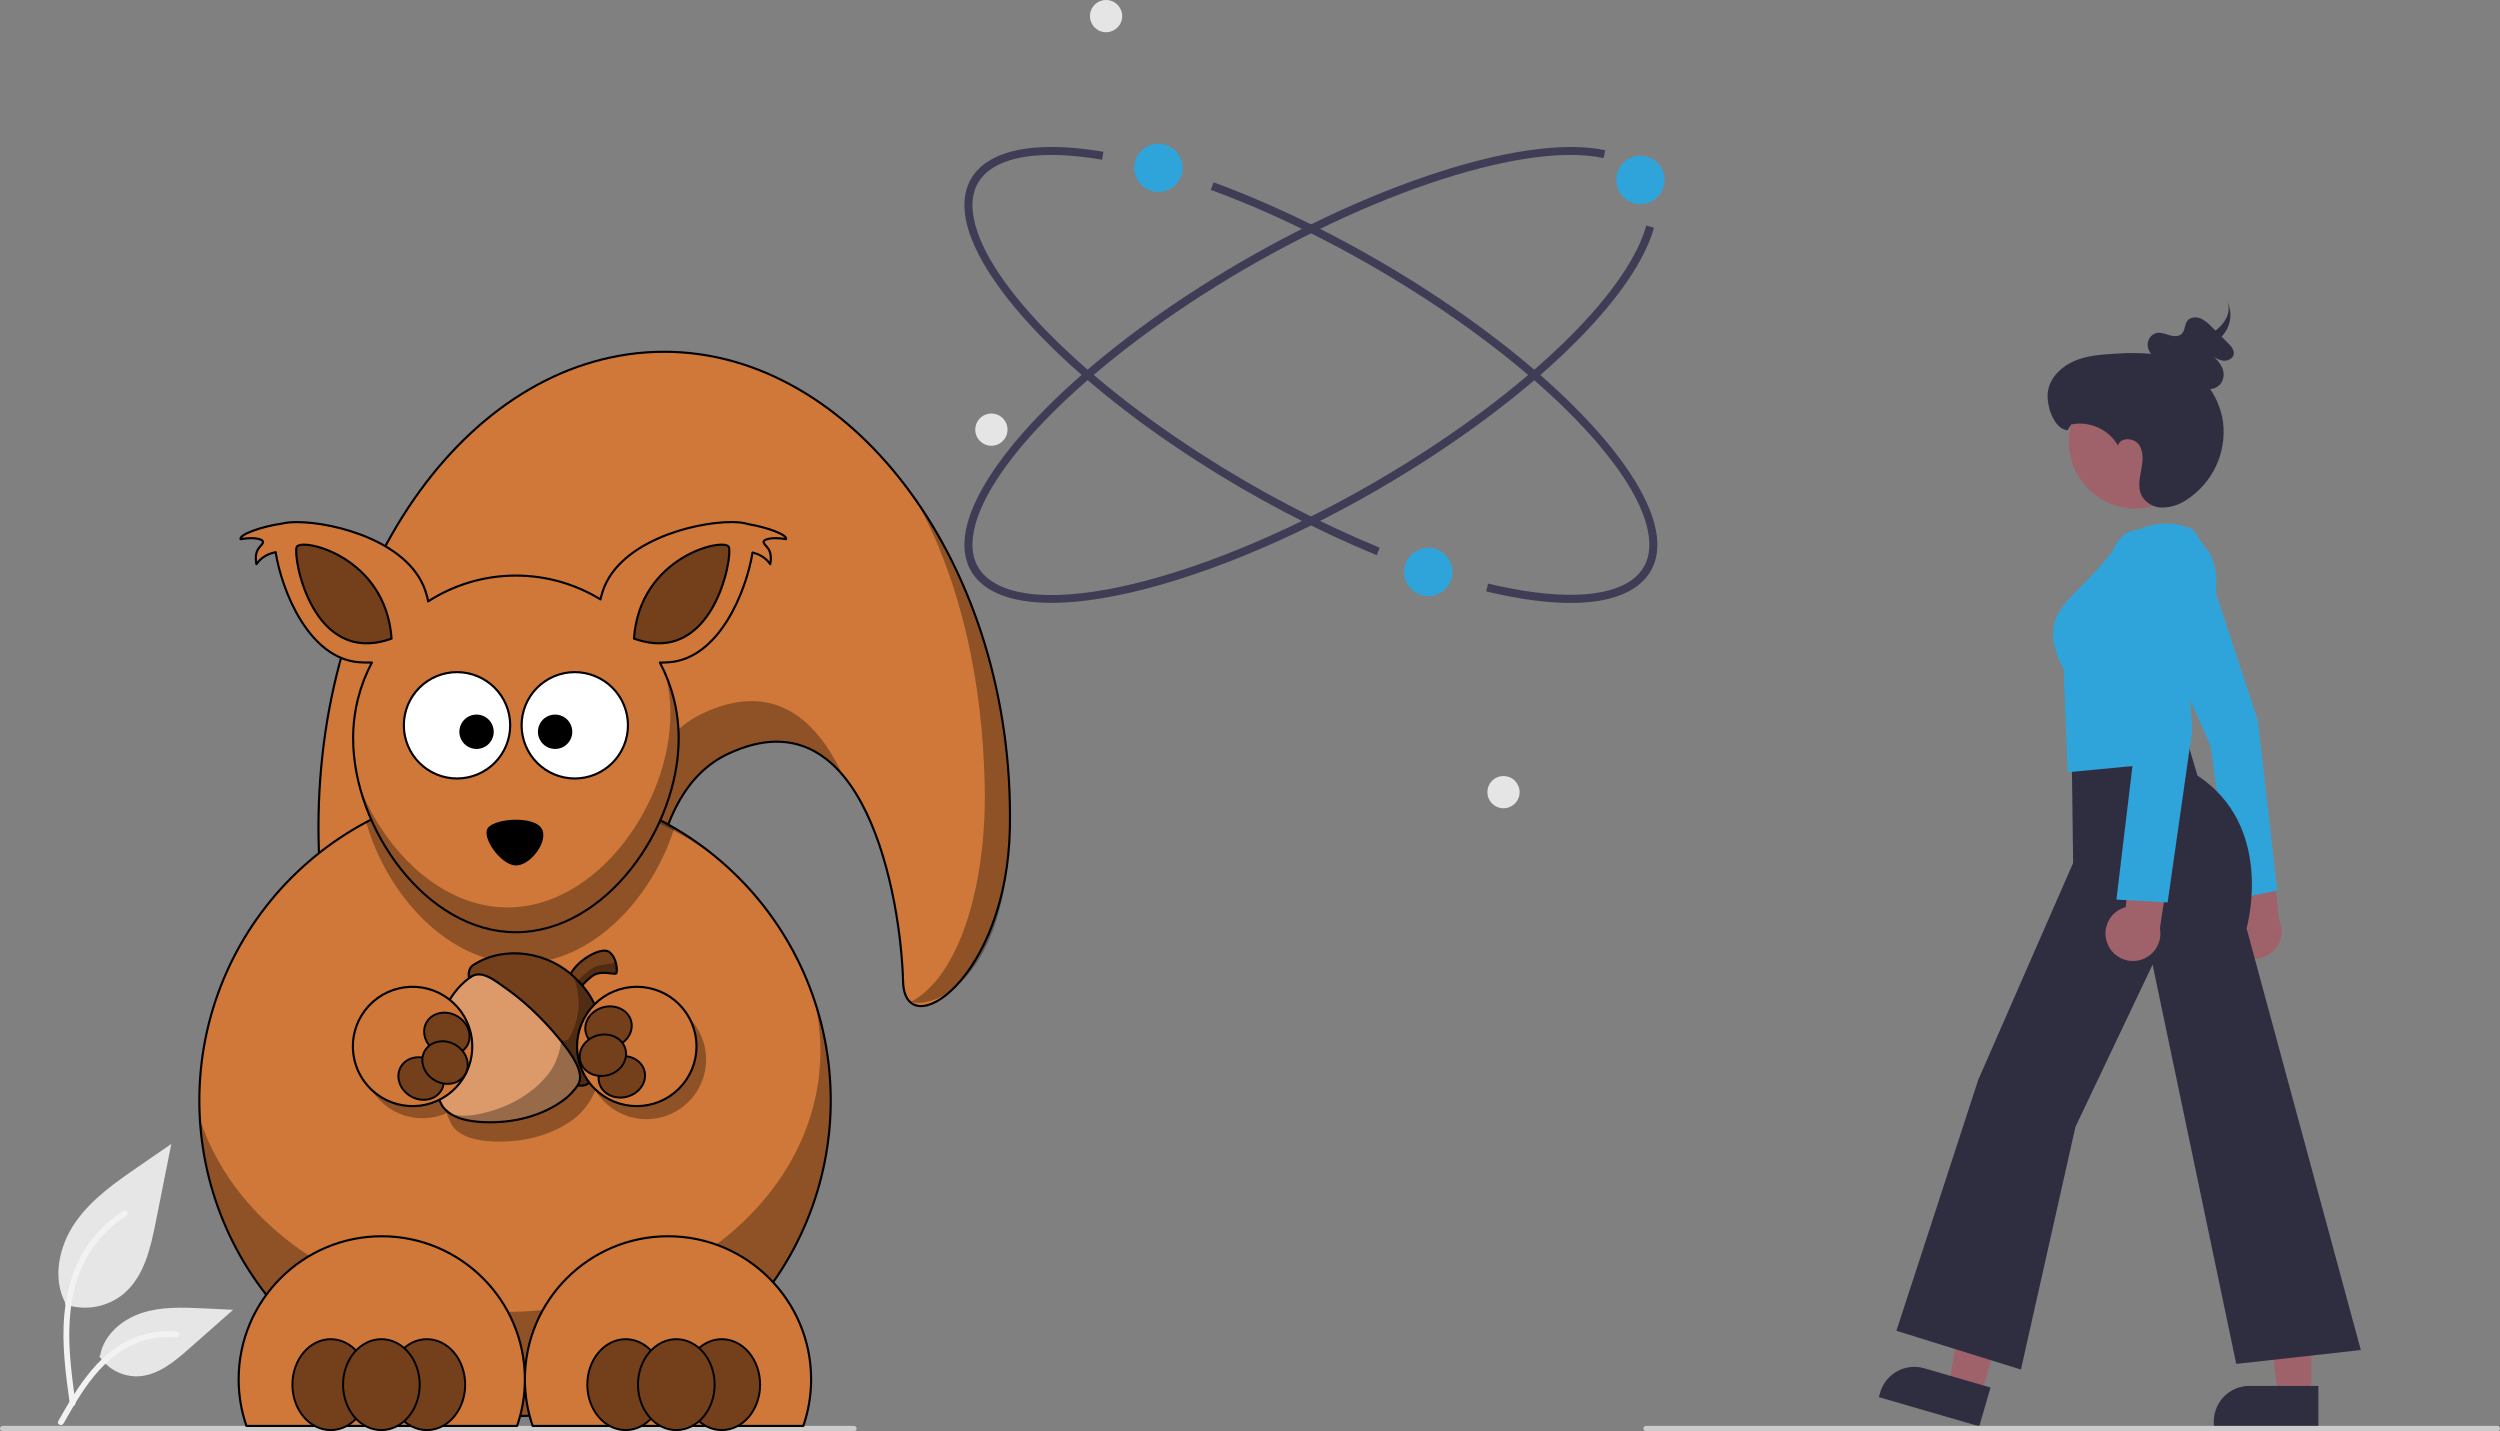 <svg width="931" height="533" viewBox="0 0 931 533" fill="none" xmlns="http://www.w3.org/2000/svg">
<rect x="0" y="0" width="931" height="533" fill="#808080" stroke="none"/>
<g clip-path="url(#clip0_805_173)">
<path d="M24.129 485.696C27.799 486.986 31.739 487.31 35.57 486.635C39.401 485.96 42.994 484.31 46.002 481.844C53.663 475.413 56.066 464.823 58.019 455.014L63.8 426L51.698 434.333C42.994 440.326 34.095 446.511 28.069 455.191C22.043 463.871 19.414 475.721 24.254 485.114" fill="#E6E6E6"/>
<path d="M25.998 522.843C24.475 511.745 22.908 500.504 23.979 489.287C24.928 479.326 27.967 469.598 34.155 461.618C37.439 457.391 41.435 453.77 45.964 450.916C47.145 450.171 48.232 452.042 47.056 452.784C39.22 457.737 33.159 465.049 29.747 473.668C25.978 483.253 25.373 493.701 26.022 503.883C26.415 510.04 27.248 516.157 28.086 522.266C28.152 522.543 28.11 522.834 27.97 523.081C27.83 523.328 27.601 523.512 27.33 523.597C27.053 523.672 26.758 523.634 26.509 523.493C26.26 523.351 26.077 523.117 25.999 522.841L25.998 522.843Z" fill="#F2F2F2"/>
<path d="M36.962 505.035C38.536 507.428 40.7 509.375 43.244 510.689C45.789 512.003 48.629 512.639 51.491 512.536C58.847 512.187 64.978 507.055 70.496 502.181L86.821 487.767L76.017 487.25C68.247 486.878 60.277 486.529 52.876 488.928C45.476 491.326 38.651 497.09 37.298 504.751" fill="#E6E6E6"/>
<path d="M21.693 529.222C29.026 516.246 37.532 501.825 52.731 497.216C56.957 495.939 61.388 495.481 65.785 495.868C67.171 495.988 66.825 498.124 65.442 498.005C58.07 497.393 50.713 499.339 44.608 503.517C38.734 507.515 34.16 513.074 30.289 518.969C27.918 522.58 25.794 526.344 23.669 530.103C22.991 531.305 21.006 530.437 21.693 529.222Z" fill="#F2F2F2"/>
<path d="M369.193 166C372.507 166 375.193 163.314 375.193 160C375.193 156.686 372.507 154 369.193 154C365.879 154 363.193 156.686 363.193 160C363.193 163.314 365.879 166 369.193 166Z" fill="#E5E5E5"/>
<path d="M512.687 206.771C489.345 197.084 466.92 185.319 445.684 171.619C394.687 138.816 359.916 100.875 359.16 77.207C358.938 70.29 361.508 64.804 366.797 60.903C375.353 54.592 390.606 53.078 410.909 56.52L410.407 59.478C390.926 56.174 376.462 57.502 368.578 63.317C364.13 66.598 361.97 71.238 362.158 77.111C362.884 99.837 397.103 136.803 447.307 169.096C468.389 182.698 490.651 194.377 513.824 203.994L512.687 206.771Z" fill="#3F3D56"/>
<path d="M584.889 224.544C575.992 224.544 565.456 223.112 553.475 220.24L554.174 217.323C579.33 223.352 598.366 222.851 607.777 215.909C612.224 212.628 614.384 207.987 614.197 202.115C613.47 179.389 579.251 142.423 529.048 110.131C503.603 93.764 476.579 80.133 450.896 70.712L451.929 67.896C477.815 77.391 505.044 91.123 530.671 107.607C581.667 140.41 616.438 178.351 617.195 202.019C617.416 208.937 614.846 214.422 609.557 218.323C603.94 222.466 595.603 224.544 584.889 224.544Z" fill="#3F3D56"/>
<path d="M391.552 224.512C380.809 224.513 372.394 222.452 366.797 218.323C361.508 214.422 358.938 208.937 359.16 202.019C359.916 178.351 394.687 140.41 445.684 107.607C502.679 70.946 566.653 49.219 597.802 55.949L597.169 58.881C566.724 52.301 503.697 73.858 447.307 110.131C397.103 142.423 362.884 179.389 362.158 202.115C361.97 207.987 364.13 212.628 368.578 215.909C391.103 232.521 463.09 211.522 529.048 169.096C574.357 139.952 606.552 107.343 613.069 83.996L615.959 84.803C609.253 108.828 576.573 142.094 530.671 171.619C498.368 192.397 463.634 208.726 432.868 217.597C416.887 222.205 402.917 224.512 391.552 224.512Z" fill="#3F3D56"/>
<path d="M431.405 71.5C436.376 71.5 440.405 67.471 440.405 62.5C440.405 57.529 436.376 53.5 431.405 53.5C426.435 53.5 422.405 57.529 422.405 62.5C422.405 67.471 426.435 71.5 431.405 71.5Z" fill="#2FA4DA"/>
<path d="M531.905 222C536.876 222 540.905 217.971 540.905 213C540.905 208.029 536.876 204 531.905 204C526.935 204 522.905 208.029 522.905 213C522.905 217.971 526.935 222 531.905 222Z" fill="#2FA4DA"/>
<path d="M559.905 301C563.219 301 565.905 298.314 565.905 295C565.905 291.686 563.219 289 559.905 289C556.592 289 553.905 291.686 553.905 295C553.905 298.314 556.592 301 559.905 301Z" fill="#E5E5E5"/>
<path d="M411.905 12C415.219 12 417.905 9.314 417.905 6C417.905 2.686 415.219 0 411.905 0C408.592 0 405.905 2.686 405.905 6C405.905 9.314 408.592 12 411.905 12Z" fill="#E5E5E5"/>
<path d="M610.905 76C615.876 76 619.905 71.971 619.905 67C619.905 62.029 615.876 58 610.905 58C605.935 58 601.905 62.029 601.905 67C601.905 71.971 605.935 76 610.905 76Z" fill="#2FA4DA"/>
<path d="M318 533H1C0.735 533 0.48 532.895 0.293 532.707C0.105 532.52 0 532.265 0 532C0 531.735 0.105 531.48 0.293 531.293C0.48 531.105 0.735 531 1 531H318C318.265 531 318.52 531.105 318.707 531.293C318.895 531.48 319 531.735 319 532C319 532.265 318.895 532.52 318.707 532.707C318.52 532.895 318.265 533 318 533Z" fill="#CBCBCB"/>
<path d="M751.068 473.471L733.506 468.369L725.837 515.912L737.736 519.37L751.068 473.471Z" fill="#9F616A"/>
<path d="M699.678 520.296L700.183 518.556C701.162 515.185 703.44 512.342 706.516 510.65C709.592 508.959 713.213 508.559 716.584 509.538L741.273 516.71L737.076 531.159L699.678 520.296Z" fill="#2F2E41"/>
<path d="M860.711 471.858L842.422 471.857L848.317 519.652L860.708 519.653L860.711 471.858Z" fill="#9F616A"/>
<path d="M824.419 531.158L824.419 529.345C824.419 527.607 824.761 525.886 825.427 524.281C826.092 522.675 827.067 521.216 828.296 519.987C829.525 518.759 830.983 517.784 832.589 517.119C834.195 516.454 835.916 516.112 837.654 516.112L863.364 516.113L863.363 531.16L824.419 531.158Z" fill="#2F2E41"/>
<path d="M843.894 356.04C846.338 354.868 848.217 352.774 849.117 350.218C850.017 347.661 849.864 344.852 848.693 342.408L845.229 309.789L827.971 302.413L834.405 337.953C832.108 339.267 830.41 341.42 829.669 343.96C828.927 346.5 829.2 349.229 830.429 351.572C831.659 353.915 833.749 355.69 836.26 356.523C838.771 357.356 841.508 357.183 843.894 356.04Z" fill="#9F616A"/>
<path d="M840.806 268.181L820.557 206.711C820.135 206.006 815.095 198.073 804.12 201.448C802.908 201.789 801.78 202.375 800.805 203.17C799.829 203.965 799.028 204.953 798.45 206.071C795.238 212.23 798.234 221.744 798.248 221.795L823.177 277.658L823.203 277.716L831.071 335.086L848.064 331.636L840.806 268.181Z" fill="#2FA4DA"/>
<path d="M706.22 495.587L736.697 402.132L772.034 321.361L771.525 282.187L813.459 272.408L818.342 288.826C846.585 307.461 837.281 343.309 836.617 345.711L879.171 502.756L832.771 507.912L801.626 359.219L772.903 419.638L752.593 510.015L706.22 495.587Z" fill="#2F2E41"/>
<path d="M768.502 249.302C760.165 233.32 766.193 227.235 775.308 218.03C779.033 214.394 782.529 210.53 785.774 206.46C799.995 188.177 816.499 197.157 816.665 197.25L816.757 197.302L820.835 203.418C834.273 216.943 813.895 254.105 812.347 256.873L813.369 283.446L770.033 287.573L768.502 249.302Z" fill="#2FA4DA"/>
<path d="M795.269 189.362C808.979 189.362 820.094 178.248 820.094 164.538C820.094 150.827 808.979 139.713 795.269 139.713C781.559 139.713 770.444 150.827 770.444 164.538C770.444 178.248 781.559 189.362 795.269 189.362Z" fill="#9F616A"/>
<path d="M785.013 351.892C786.05 354.168 787.886 355.986 790.173 356.999C792.46 358.013 795.039 358.152 797.422 357.39C799.805 356.629 801.826 355.02 803.102 352.868C804.378 350.717 804.82 348.172 804.345 345.715L809.247 313.281L794.416 301.778L791.649 337.79C790.212 338.169 788.875 338.857 787.733 339.808C786.591 340.758 785.671 341.948 785.039 343.292C784.406 344.636 784.076 346.103 784.071 347.589C784.067 349.075 784.388 350.544 785.013 351.892Z" fill="#9F616A"/>
<path d="M788.154 335.008L795.155 276.699L785.176 216.36C785.152 215.937 784.656 205.93 789.572 200.507C790.492 199.482 791.613 198.658 792.864 198.085C794.116 197.512 795.473 197.202 796.849 197.176C809.317 196.63 812.299 207.017 812.327 207.122L816.388 271.943L807.227 336.068L788.154 335.008Z" fill="#2FA4DA"/>
<path d="M769.953 160.24L771.304 158.065C774.665 157.395 778.15 157.79 781.275 159.196C784.4 160.602 787.008 162.948 788.736 165.908C789.588 162.766 794.656 162.928 796.531 165.589C798.406 168.249 797.991 171.844 797.382 175.042C796.774 178.239 796.086 181.714 797.562 184.615C798.35 185.97 799.483 187.091 800.845 187.866C802.207 188.641 803.751 189.041 805.318 189.026C808.461 188.949 811.516 187.977 814.125 186.223C818.923 183.168 822.759 178.819 825.19 173.678C827.622 168.537 828.55 162.812 827.866 157.166C827.234 152.768 825.6 148.575 823.091 144.909C824.529 144.8 825.872 144.148 826.845 143.084C827.519 142.205 827.938 141.158 828.054 140.057C828.17 138.956 827.979 137.844 827.504 136.844C826.671 135.096 825.402 133.591 823.821 132.474C824.957 133.381 826.293 134.005 827.718 134.294C829.47 134.547 831.515 133.637 831.832 131.949C832.135 130.34 830.847 128.877 829.657 127.698C828.885 126.933 828.113 126.168 827.341 125.404C827.741 124.951 828.113 124.473 828.455 123.974C829.742 122.171 830.481 120.035 830.583 117.822C830.685 115.609 830.146 113.414 829.031 111.5C831.24 115.273 829.302 119.762 825.41 122.82C825.285 122.919 825.144 123.005 825.016 123.101L823.539 121.638C822.384 120.327 820.969 119.269 819.385 118.532C817.751 117.905 815.664 118.088 814.597 119.418C813.456 120.841 813.776 123.105 812.44 124.356C811.272 125.452 809.369 125.268 807.796 124.806C806.223 124.344 804.598 123.668 803.008 124.014C801.939 124.33 801.025 125.032 800.444 125.984C799.863 126.935 799.657 128.069 799.864 129.164C800.043 130.109 800.441 130.998 801.027 131.76C796.632 131.386 792.213 131.373 787.816 131.719C782.64 132.007 777.351 132.366 772.577 134.386C767.803 136.406 763.559 140.425 762.679 145.533C761.798 150.642 764.788 159.791 769.953 160.24Z" fill="#2F2E41"/>
<path d="M930 533H613C612.735 533 612.48 532.895 612.293 532.707C612.105 532.52 612 532.265 612 532C612 531.735 612.105 531.48 612.293 531.293C612.48 531.105 612.735 531 613 531H930C930.265 531 930.52 531.105 930.707 531.293C930.895 531.48 931 531.735 931 532C931 532.265 930.895 532.52 930.707 532.707C930.52 532.895 930.265 533 930 533Z" fill="#CBCBCB"/>
<path d="M376.086 308.08C375.084 364.842 336.935 389.513 336.308 365.547C335.53 335.234 322.458 256.615 271.151 280.724C209.791 309.555 265.105 485.167 247.342 485.167C176.276 485.167 118.598 405.835 118.598 308.08C118.598 210.331 176.276 131 247.342 131C318.409 131 377.787 211.577 376.086 308.08V308.08Z" fill="url(#paint0_linear_805_173)" stroke="black" stroke-width="0.8" stroke-linecap="round" stroke-linejoin="round"/>
<path d="M341.317 186.603C357.797 216.391 365.976 253.743 366.711 292.959C367.396 329.188 357.516 363.402 339.198 373.096C347.752 375.831 375.085 364.834 376.079 308.072C376.908 261.429 363.454 218.507 341.317 186.603ZM279.272 261.091C274.005 261.192 268.189 262.602 261.776 265.611C200.416 294.441 255.737 470.053 237.974 470.053C201.375 470.053 168.328 449.009 144.879 415.241C168.407 457.718 205.554 485.167 247.342 485.167C265.105 485.167 209.784 309.555 271.144 280.724C290.168 271.793 303.939 276.975 313.775 288.576C306.439 272.772 295.414 260.789 279.272 261.091V261.091Z" fill="black" fill-opacity="0.314"/>
<path d="M309.367 409.818C309.367 440.987 296.981 470.879 274.933 492.919C252.884 514.959 222.981 527.341 191.8 527.341C160.619 527.341 130.715 514.959 108.667 492.919C86.619 470.879 74.232 440.987 74.232 409.818C74.232 378.649 86.619 348.757 108.667 326.717C130.715 304.677 160.619 292.296 191.8 292.296C222.981 292.296 252.884 304.677 274.933 326.717C296.981 348.757 309.367 378.649 309.367 409.818V409.818Z" fill="url(#paint1_linear_805_173)" stroke="black" stroke-width="0.8" stroke-linecap="round" stroke-linejoin="round"/>
<path d="M191.805 292.311C179.295 292.311 167.254 294.283 155.94 297.903C166.115 295.528 176.845 294.247 187.935 294.247C218.36 294.247 246.103 303.805 266.979 319.487C246.6 302.516 220.384 292.311 191.805 292.311ZM303.146 371.995C304.688 378.271 305.51 384.748 305.51 391.398C305.51 445.029 252.833 488.549 187.935 488.549C133.666 488.549 87.965 458.121 74.447 416.789C78.05 478.43 129.242 527.362 191.805 527.362C256.703 527.362 309.38 474.709 309.38 409.837C309.38 396.602 307.189 383.87 303.146 371.995Z" fill="black" fill-opacity="0.314"/>
<path d="M191.805 292.311C171.758 292.311 152.871 297.328 136.347 306.187C144.173 333.514 167.038 358.782 194.046 358.782C220.334 358.782 242.738 334.845 251.133 308.36C233.716 298.162 213.438 292.311 191.805 292.311V292.311Z" fill="black" fill-opacity="0.314"/>
<path fill-rule="evenodd" clip-rule="evenodd" d="M272.362 194.419C258.087 194.419 229.089 202.005 224.016 221.674C223.937 221.825 223.786 222.372 223.62 223.214C214.439 217.607 203.645 214.347 192.108 214.347C180.059 214.347 168.861 217.903 159.428 223.962C159.234 222.732 158.996 221.868 158.902 221.674C153.829 202.005 124.832 194.441 110.549 194.433C108.279 194.433 106.399 194.628 105.022 194.988C97.362 196.053 88.974 199.111 89.587 200.781C95.208 199.824 98.047 200.918 97.96 201.825C97.787 203.523 94.4 203.977 95.489 210.101C97.542 207.129 100.403 206.107 102.651 205.632C104.957 220.09 115.046 245.33 133.926 246.64C135.547 246.755 137.061 246.748 138.487 246.719C134.034 255.154 131.505 264.762 131.505 274.96C131.505 308.404 158.65 347.159 192.108 347.159C225.558 347.159 252.74 308.404 252.74 274.96C252.74 264.769 250.203 255.182 245.75 246.755C246.78 246.748 247.868 246.719 248.993 246.64C267.808 245.337 277.896 220.242 280.245 205.769C282.393 206.294 284.958 207.373 286.839 210.101C287.927 203.977 284.54 203.523 284.367 201.825C284.281 200.918 287.12 199.824 292.741 200.781C293.324 199.198 285.837 196.369 278.53 195.168C277.14 194.678 275.007 194.419 272.362 194.419V194.419Z" fill="url(#paint2_linear_805_173)" stroke="black" stroke-width="0.8" stroke-linejoin="round"/>
<path d="M215.218 373.888C205.172 363.849 187.294 363.338 176.658 372.773C169.171 379.329 166.187 389.398 165.207 398.933C164.516 405.806 164.926 413.183 168.457 419.308C172.003 423.856 178.178 424.813 183.597 425.087C194.399 425.569 205.814 422.964 214.447 416.134C224.852 407.217 227.281 390.614 219.642 379.235C218.396 377.292 216.889 375.5 215.218 373.888V373.888Z" fill="black" fill-opacity="0.314"/>
<path d="M179.551 394.22C179.551 400.115 177.208 405.768 173.038 409.937C168.869 414.105 163.213 416.447 157.316 416.447C151.418 416.447 145.763 414.105 141.593 409.937C137.423 405.768 135.08 400.115 135.08 394.22C135.08 388.325 137.423 382.672 141.593 378.503C145.763 374.335 151.418 371.993 157.316 371.993C163.213 371.993 168.869 374.335 173.038 378.503C177.208 382.672 179.551 388.325 179.551 394.22V394.22Z" fill="black" fill-opacity="0.314"/>
<path d="M211.615 366.691C201.57 356.651 183.692 356.141 173.055 365.576C165.568 372.132 162.585 382.2 161.605 391.736C160.913 398.609 161.324 405.986 164.855 412.111C168.4 416.659 174.576 417.616 179.995 417.89C190.797 418.372 202.211 415.767 210.844 408.937C221.25 400.02 223.678 383.417 216.04 372.038C214.793 370.095 213.287 368.303 211.615 366.691V366.691Z" fill="#DC9A6A" stroke="black" stroke-width="0.8" stroke-linecap="round" stroke-linejoin="round"/>
<path d="M188.959 358.94C191.099 359.451 193.174 360.236 195.113 361.329C196.993 362.344 198.773 363.561 200.366 364.978C209.972 373.183 211.953 388.512 204.942 398.991C198.968 407.188 189.477 412.319 179.771 414.565C175.836 415.45 171.354 416.062 167.521 414.608C171.066 417.041 175.757 417.681 179.987 417.89C190.789 418.372 202.203 415.767 210.843 408.937C221.249 400.02 223.678 383.417 216.039 372.038C214.792 370.088 213.286 368.303 211.615 366.684C205.742 360.811 197.181 358.206 188.959 358.94V358.94Z" fill="black" fill-opacity="0.314"/>
<path fill-rule="evenodd" clip-rule="evenodd" d="M211.882 364.165C213.864 358.019 223.858 352.341 226.82 354.478C229.782 356.623 230.012 361.718 229.486 362.474C228.967 363.222 223.621 360.912 220.248 363.697C216.883 366.475 215.189 368.85 215.189 368.85L211.882 364.165Z" fill="url(#paint3_linear_805_173)" stroke="black" stroke-width="0.8"/>
<path fill-rule="evenodd" clip-rule="evenodd" d="M228.859 357.148C228.924 357.817 228.831 358.372 228.65 358.587C228.139 359.199 223.015 358.602 219.729 361.142C216.451 363.683 214.793 365.626 214.793 365.626L212.17 363.424C212.069 363.676 211.961 363.92 211.882 364.165L215.189 368.857C215.189 368.857 216.883 366.475 220.248 363.69C223.621 360.912 228.967 363.222 229.486 362.467C229.847 361.956 229.847 359.393 228.859 357.148V357.148Z" fill="black" fill-opacity="0.314"/>
<path d="M214.187 364.201C204.322 354.442 187.972 351.923 176.471 359.242C173.869 360.675 174.655 364.266 174.684 364.208C179.029 360.775 183.533 364.554 189.449 368.793C196.691 373.982 204.654 381.941 210.498 389.678C214.591 395.09 217.517 400.409 215.175 404.129C215.297 404.165 218.698 405.123 220.255 401.956C228.095 387.195 223.663 373.017 214.187 364.201V364.201Z" fill="url(#paint4_linear_805_173)" stroke="black" stroke-width="0.8" stroke-linecap="round" stroke-linejoin="round"/>
<path d="M213.409 363.114C216.537 371.218 216.126 378.883 212.155 386.281C211.255 387.965 209.871 387.418 208.711 387.397C209.323 388.152 209.922 388.922 210.498 389.678C214.584 395.097 217.517 400.416 215.175 404.13C215.297 404.165 218.699 405.13 220.255 401.963C227.432 388.433 224.283 373.715 213.409 363.114V363.114Z" fill="black" fill-opacity="0.314"/>
<path d="M172.9 378.596C174.361 381.124 175.31 383.915 175.693 386.808C176.075 389.701 175.883 392.641 175.129 395.46C174.374 398.278 173.071 400.92 171.294 403.235C169.516 405.549 167.3 407.491 164.771 408.949C162.243 410.407 159.451 411.353 156.555 411.733C153.66 412.113 150.717 411.919 147.896 411.163C145.074 410.406 142.429 409.102 140.111 407.325C137.794 405.547 135.849 403.331 134.387 400.804C132.926 398.276 131.977 395.486 131.595 392.592C131.212 389.699 131.404 386.759 132.159 383.941C132.914 381.122 134.217 378.48 135.994 376.166C137.771 373.851 139.987 371.909 142.516 370.451C145.045 368.993 147.837 368.047 150.732 367.667C153.628 367.287 156.57 367.481 159.392 368.238C162.213 368.994 164.858 370.298 167.176 372.075C169.494 373.853 171.439 376.069 172.9 378.596V378.596Z" fill="url(#paint5_linear_805_173)" stroke="black" stroke-width="0.8" stroke-linecap="round" stroke-linejoin="round"/>
<path d="M262.967 394.565C262.967 400.46 260.624 406.114 256.454 410.282C252.284 414.451 246.628 416.792 240.731 416.792C234.834 416.792 229.178 414.451 225.008 410.282C220.838 406.114 218.496 400.46 218.496 394.565C218.496 388.671 220.838 383.017 225.008 378.849C229.178 374.68 234.834 372.339 240.731 372.339C246.628 372.339 252.284 374.68 256.454 378.849C260.624 383.017 262.967 388.671 262.967 394.565V394.565Z" fill="black" fill-opacity="0.314"/>
<path d="M252.861 405.402C248.687 409.571 243.028 411.914 237.128 411.916C231.228 411.919 225.571 409.581 221.401 405.416C217.231 401.251 214.89 395.601 214.893 389.709C214.895 383.817 217.241 378.165 221.415 373.997C225.589 369.828 231.248 367.485 237.148 367.483C243.047 367.48 248.704 369.818 252.874 373.983C257.044 378.147 259.386 383.797 259.383 389.69C259.38 395.582 257.034 401.234 252.861 405.402Z" fill="url(#paint6_linear_805_173)" stroke="black" stroke-width="0.8" stroke-linecap="round" stroke-linejoin="round"/>
<path d="M248.777 460.38C219.355 460.38 195.466 484.26 195.466 513.666C195.466 519.748 196.49 525.577 198.37 531.018H299.155C301.036 525.577 302.059 519.748 302.059 513.666C302.059 484.26 278.199 460.38 248.777 460.38V460.38Z" fill="url(#paint7_linear_805_173)" stroke="black" stroke-width="0.8" stroke-linecap="round" stroke-linejoin="round"/>
<path d="M142.155 460.38C112.732 460.38 88.873 484.26 88.873 513.666C88.873 519.748 89.896 525.577 91.777 531.018H192.561C194.442 525.577 195.465 519.748 195.465 513.666C195.465 484.26 171.577 460.38 142.155 460.38Z" fill="url(#paint8_linear_805_173)" stroke="black" stroke-width="0.8" stroke-linecap="round" stroke-linejoin="round"/>
<path d="M189.994 270.103C189.995 272.704 189.484 275.279 188.489 277.681C187.494 280.084 186.036 282.267 184.197 284.106C182.358 285.945 180.175 287.404 177.771 288.4C175.368 289.395 172.792 289.907 170.191 289.907C167.59 289.907 165.014 289.395 162.611 288.4C160.208 287.404 158.024 285.945 156.185 284.106C154.346 282.267 152.888 280.084 151.893 277.681C150.899 275.279 150.387 272.704 150.389 270.103C150.387 267.503 150.899 264.928 151.893 262.525C152.888 260.123 154.346 257.939 156.185 256.1C158.024 254.261 160.208 252.802 162.611 251.807C165.014 250.811 167.59 250.299 170.191 250.299C172.792 250.299 175.368 250.811 177.771 251.807C180.175 252.802 182.358 254.261 184.197 256.1C186.036 257.939 187.494 260.123 188.489 262.525C189.484 264.928 189.995 267.503 189.994 270.103V270.103Z" fill="white" stroke="black" stroke-width="0.8" stroke-linecap="round" stroke-linejoin="round"/>
<path d="M233.851 270.103C233.852 272.704 233.341 275.279 232.346 277.681C231.351 280.084 229.893 282.267 228.054 284.106C226.215 285.945 224.032 287.404 221.628 288.4C219.225 289.395 216.649 289.907 214.048 289.907C211.447 289.907 208.871 289.395 206.468 288.4C204.065 287.404 201.881 285.945 200.042 284.106C198.203 282.267 196.745 280.084 195.75 277.681C194.756 275.279 194.244 272.704 194.246 270.103C194.244 267.503 194.756 264.928 195.75 262.525C196.745 260.123 198.203 257.939 200.042 256.1C201.881 254.261 204.065 252.802 206.468 251.807C208.871 250.811 211.447 250.299 214.048 250.299C216.649 250.299 219.225 250.811 221.628 251.807C224.032 252.802 226.215 254.261 228.054 256.1C229.893 257.939 231.351 260.123 232.346 262.525C233.341 264.928 233.852 267.503 233.851 270.103Z" fill="white" stroke="black" stroke-width="0.8" stroke-linecap="round" stroke-linejoin="round"/>
<path d="M183.859 272.508C183.86 273.348 183.695 274.18 183.374 274.957C183.053 275.733 182.582 276.438 181.988 277.033C181.394 277.627 180.688 278.098 179.912 278.42C179.136 278.742 178.303 278.907 177.463 278.907C176.623 278.907 175.79 278.742 175.014 278.42C174.238 278.098 173.532 277.627 172.938 277.033C172.344 276.438 171.873 275.733 171.552 274.957C171.231 274.18 171.066 273.348 171.067 272.508C171.066 271.668 171.231 270.836 171.552 270.06C171.873 269.284 172.344 268.578 172.938 267.984C173.532 267.39 174.238 266.918 175.014 266.597C175.79 266.275 176.623 266.109 177.463 266.109C178.303 266.109 179.136 266.275 179.912 266.597C180.688 266.918 181.394 267.39 181.988 267.984C182.582 268.578 183.053 269.284 183.374 270.06C183.695 270.836 183.86 271.668 183.859 272.508V272.508Z" fill="black"/>
<path d="M213.115 272.508C213.116 273.348 212.951 274.18 212.63 274.957C212.309 275.733 211.838 276.438 211.244 277.033C210.65 277.627 209.945 278.098 209.168 278.42C208.392 278.742 207.56 278.907 206.719 278.907C205.879 278.907 205.047 278.742 204.27 278.42C203.494 278.098 202.789 277.627 202.195 277.033C201.601 276.438 201.13 275.733 200.809 274.957C200.487 274.18 200.323 273.348 200.323 272.508C200.323 271.668 200.487 270.836 200.809 270.06C201.13 269.284 201.601 268.578 202.195 267.984C202.789 267.39 203.494 266.918 204.27 266.597C205.047 266.275 205.879 266.109 206.719 266.109C207.56 266.109 208.392 266.275 209.168 266.597C209.945 266.918 210.65 267.39 211.244 267.984C211.838 268.578 212.309 269.284 212.63 270.06C212.951 270.836 213.116 271.668 213.115 272.508Z" fill="black"/>
<path fill-rule="evenodd" clip-rule="evenodd" d="M181.882 308.08C185.111 304.632 198.824 303.884 201.692 308.504C204.56 313.132 197.39 322.718 191.784 322.286C186.206 321.855 178.856 311.297 181.882 308.08Z" fill="black"/>
<path fill-rule="evenodd" clip-rule="evenodd" d="M145.816 237.809C143.69 207.064 112.012 200.061 110.484 203.71C108.964 207.366 116.271 248.468 145.816 237.809Z" fill="#74401B" stroke="black" stroke-width="0.8" stroke-linejoin="round"/>
<path fill-rule="evenodd" clip-rule="evenodd" d="M236.094 237.809C238.22 207.064 269.898 200.061 271.425 203.71C272.946 207.366 265.631 248.468 236.094 237.809Z" fill="url(#paint9_linear_805_173)" stroke="black" stroke-width="0.8" stroke-linejoin="round"/>
<path d="M137.433 515.638C137.433 520.128 135.929 524.433 133.252 527.608C130.576 530.782 126.945 532.565 123.16 532.565C119.375 532.565 115.744 530.782 113.068 527.608C110.391 524.433 108.887 520.128 108.887 515.638C108.887 511.149 110.391 506.843 113.068 503.669C115.744 500.495 119.375 498.711 123.16 498.711C126.945 498.711 130.576 500.495 133.252 503.669C135.929 506.843 137.433 511.149 137.433 515.638V515.638Z" fill="url(#paint10_linear_805_173)" stroke="black" stroke-width="0.734" stroke-linecap="round" stroke-linejoin="round"/>
<path d="M173.233 515.638C173.233 520.128 171.73 524.433 169.053 527.608C166.376 530.782 162.746 532.565 158.961 532.565C155.175 532.565 151.545 530.782 148.868 527.608C146.192 524.433 144.688 520.128 144.688 515.638C144.688 511.149 146.192 506.843 148.868 503.669C151.545 500.495 155.175 498.711 158.961 498.711C162.746 498.711 166.376 500.495 169.053 503.669C171.73 506.843 173.233 511.149 173.233 515.638V515.638Z" fill="url(#paint11_linear_805_173)" stroke="black" stroke-width="0.734" stroke-linecap="round" stroke-linejoin="round"/>
<path d="M156.299 515.638C156.299 520.128 154.795 524.433 152.118 527.608C149.442 530.782 145.811 532.565 142.026 532.565C138.241 532.565 134.61 530.782 131.934 527.608C129.257 524.433 127.753 520.128 127.753 515.638C127.753 511.149 129.257 506.843 131.934 503.669C134.61 500.495 138.241 498.711 142.026 498.711C145.811 498.711 149.442 500.495 152.118 503.669C154.795 506.843 156.299 511.149 156.299 515.638V515.638Z" fill="url(#paint12_linear_805_173)" stroke="black" stroke-width="0.734" stroke-linecap="round" stroke-linejoin="round"/>
<path d="M247.26 515.638C247.26 520.128 245.757 524.433 243.08 527.608C240.403 530.782 236.773 532.565 232.988 532.565C229.202 532.565 225.572 530.782 222.895 527.608C220.219 524.433 218.715 520.128 218.715 515.638C218.715 511.149 220.219 506.843 222.895 503.669C225.572 500.495 229.202 498.711 232.988 498.711C236.773 498.711 240.403 500.495 243.08 503.669C245.757 506.843 247.26 511.149 247.26 515.638V515.638Z" fill="url(#paint13_linear_805_173)" stroke="black" stroke-width="0.734" stroke-linecap="round" stroke-linejoin="round"/>
<path d="M283.064 515.638C283.064 520.128 281.56 524.433 278.884 527.608C276.207 530.782 272.577 532.565 268.791 532.565C265.006 532.565 261.376 530.782 258.699 527.608C256.022 524.433 254.519 520.128 254.519 515.638C254.519 511.149 256.022 506.843 258.699 503.669C261.376 500.495 265.006 498.711 268.791 498.711C272.577 498.711 276.207 500.495 278.884 503.669C281.56 506.843 283.064 511.149 283.064 515.638V515.638Z" fill="url(#paint14_linear_805_173)" stroke="black" stroke-width="0.734" stroke-linecap="round" stroke-linejoin="round"/>
<path d="M266.129 515.638C266.129 520.128 264.626 524.433 261.949 527.608C259.272 530.782 255.642 532.565 251.857 532.565C248.071 532.565 244.441 530.782 241.764 527.608C239.088 524.433 237.584 520.128 237.584 515.638C237.584 511.149 239.088 506.843 241.764 503.669C244.441 500.495 248.071 498.711 251.857 498.711C255.642 498.711 259.272 500.495 261.949 503.669C264.626 506.843 266.129 511.149 266.129 515.638V515.638Z" fill="url(#paint15_linear_805_173)" stroke="black" stroke-width="0.734" stroke-linecap="round" stroke-linejoin="round"/>
<path d="M247.962 251.505C249.064 256.068 249.655 260.846 249.655 265.74C249.655 299.184 222.481 337.925 189.023 337.925C164.638 337.925 143.632 317.335 134.019 293.218C141.463 321.063 164.652 347.173 192.107 347.173C225.565 347.173 252.739 308.404 252.739 274.96C252.739 266.64 251.039 258.723 247.991 251.505H247.962Z" fill="black" fill-opacity="0.314"/>
<path d="M160.645 395.026C161.636 395.598 162.518 396.335 163.241 397.196C163.965 398.057 164.515 399.025 164.86 400.044C165.206 401.064 165.34 402.114 165.255 403.137C165.17 404.159 164.868 405.132 164.366 406.002C163.864 406.872 163.171 407.62 162.328 408.204C161.485 408.789 160.508 409.198 159.452 409.409C158.396 409.619 157.282 409.627 156.175 409.431C155.067 409.236 153.987 408.841 152.996 408.269C152.005 407.697 151.123 406.959 150.4 406.098C149.677 405.237 149.126 404.269 148.781 403.25C148.435 402.231 148.301 401.18 148.386 400.158C148.471 399.136 148.773 398.162 149.275 397.293C149.777 396.423 150.47 395.675 151.313 395.09C152.156 394.506 153.134 394.096 154.189 393.886C155.245 393.675 156.359 393.668 157.466 393.863C158.574 394.059 159.654 394.454 160.645 395.026V395.026Z" fill="url(#paint16_linear_805_173)" stroke="black" stroke-width="0.734" stroke-linecap="round" stroke-linejoin="round"/>
<path d="M170.236 378.415C172.237 379.57 173.753 381.375 174.451 383.434C175.149 385.492 174.971 387.635 173.957 389.391C172.943 391.148 171.175 392.373 169.043 392.798C166.91 393.223 164.588 392.813 162.587 391.658C160.586 390.503 159.07 388.698 158.372 386.64C157.674 384.581 157.852 382.438 158.866 380.682C159.88 378.926 161.648 377.7 163.78 377.275C165.913 376.85 168.235 377.26 170.236 378.415V378.415Z" fill="url(#paint17_linear_805_173)" stroke="black" stroke-width="0.734" stroke-linecap="round" stroke-linejoin="round"/>
<path d="M169.559 389.074C171.56 390.229 173.076 392.034 173.774 394.093C174.472 396.151 174.294 398.294 173.28 400.05C172.265 401.806 170.498 403.032 168.365 403.457C166.233 403.882 163.911 403.472 161.91 402.317C159.909 401.162 158.392 399.357 157.695 397.298C156.997 395.24 157.174 393.097 158.189 391.341C159.203 389.585 160.971 388.359 163.103 387.934C165.235 387.509 167.558 387.919 169.559 389.074V389.074Z" fill="url(#paint18_linear_805_173)" stroke="black" stroke-width="0.734" stroke-linecap="round" stroke-linejoin="round"/>
<path d="M229.59 393.634C228.485 393.93 227.442 394.414 226.52 395.059C225.598 395.704 224.816 396.497 224.218 397.392C223.62 398.287 223.218 399.267 223.035 400.276C222.852 401.286 222.892 402.304 223.152 403.274C223.411 404.244 223.886 405.146 224.549 405.928C225.212 406.711 226.05 407.359 227.016 407.835C227.981 408.311 229.055 408.606 230.175 408.704C231.296 408.801 232.441 408.699 233.547 408.403C234.652 408.106 235.695 407.622 236.617 406.977C237.539 406.332 238.321 405.54 238.919 404.645C239.517 403.749 239.919 402.769 240.102 401.76C240.285 400.751 240.245 399.732 239.985 398.762C239.726 397.792 239.251 396.891 238.588 396.108C237.925 395.325 237.087 394.678 236.121 394.201C235.156 393.725 234.083 393.43 232.962 393.332C231.841 393.235 230.696 393.337 229.59 393.634V393.634Z" fill="url(#paint19_linear_805_173)" stroke="black" stroke-width="0.734" stroke-linecap="round" stroke-linejoin="round"/>
<path d="M224.632 375.109C223.527 375.405 222.484 375.89 221.562 376.534C220.64 377.179 219.858 377.972 219.26 378.867C218.662 379.762 218.26 380.742 218.077 381.752C217.894 382.761 217.934 383.78 218.194 384.749C218.453 385.719 218.928 386.621 219.591 387.404C220.254 388.186 221.092 388.834 222.058 389.31C223.023 389.786 224.096 390.082 225.217 390.179C226.338 390.277 227.483 390.174 228.589 389.878C230.821 389.28 232.753 387.928 233.961 386.12C235.168 384.312 235.552 382.196 235.027 380.238C234.503 378.279 233.113 376.638 231.163 375.677C229.214 374.715 226.865 374.511 224.632 375.109V375.109Z" fill="url(#paint20_linear_805_173)" stroke="black" stroke-width="0.734" stroke-linecap="round" stroke-linejoin="round"/>
<path d="M222.528 385.58C220.296 386.179 218.364 387.531 217.156 389.338C215.949 391.146 215.565 393.262 216.09 395.221C216.614 397.179 218.004 398.82 219.954 399.782C221.903 400.743 224.252 400.948 226.485 400.349C228.717 399.751 230.649 398.399 231.857 396.591C233.064 394.783 233.448 392.667 232.923 390.709C232.664 389.739 232.189 388.837 231.526 388.055C230.863 387.272 230.025 386.624 229.059 386.148C227.11 385.186 224.761 384.982 222.528 385.58V385.58Z" fill="url(#paint21_linear_805_173)" stroke="black" stroke-width="0.734" stroke-linecap="round" stroke-linejoin="round"/>
</g>
<defs>
<linearGradient id="paint0_linear_805_173" x1="117.157" y1="308.083" x2="377.563" y2="308.083" gradientUnits="userSpaceOnUse">
<stop stop-color="#D07839"/>
</linearGradient>
<linearGradient id="paint1_linear_805_173" x1="72.792" y1="409.818" x2="310.808" y2="409.818" gradientUnits="userSpaceOnUse">
<stop stop-color="#D07839"/>
</linearGradient>
<linearGradient id="paint2_linear_805_173" x1="88.123" y1="270.789" x2="294.205" y2="270.789" gradientUnits="userSpaceOnUse">
<stop stop-color="#D07839"/>
</linearGradient>
<linearGradient id="paint3_linear_805_173" x1="-156.099" y1="450.479" x2="-155.351" y2="452.93" gradientUnits="userSpaceOnUse">
<stop stop-color="#74401B"/>
</linearGradient>
<linearGradient id="paint4_linear_805_173" x1="-156.878" y1="445.107" x2="-154.792" y2="451.944" gradientUnits="userSpaceOnUse">
<stop stop-color="#74401B"/>
</linearGradient>
<linearGradient id="paint5_linear_805_173" x1="140.179" y1="-290.923" x2="157.143" y2="-286.365" gradientUnits="userSpaceOnUse">
<stop stop-color="#D07839"/>
</linearGradient>
<linearGradient id="paint6_linear_805_173" x1="172.032" y1="-282.41" x2="189" y2="-277.851" gradientUnits="userSpaceOnUse">
<stop stop-color="#D07839"/>
</linearGradient>
<linearGradient id="paint7_linear_805_173" x1="155.087" y1="-248.907" x2="195.74" y2="-237.984" gradientUnits="userSpaceOnUse">
<stop stop-color="#D07839"/>
</linearGradient>
<linearGradient id="paint8_linear_805_173" x1="114.418" y1="-259.773" x2="155.071" y2="-248.85" gradientUnits="userSpaceOnUse">
<stop stop-color="#D07839"/>
</linearGradient>
<linearGradient id="paint9_linear_805_173" x1="-223.166" y1="474.575" x2="-221.676" y2="479.458" gradientUnits="userSpaceOnUse">
<stop stop-color="#74401B"/>
</linearGradient>
<linearGradient id="paint10_linear_805_173" x1="-94.536" y1="416.223" x2="-93.339" y2="420.147" gradientUnits="userSpaceOnUse">
<stop stop-color="#74401B"/>
</linearGradient>
<linearGradient id="paint11_linear_805_173" x1="-93.358" y1="421.244" x2="-92.161" y2="425.168" gradientUnits="userSpaceOnUse">
<stop stop-color="#74401B"/>
</linearGradient>
<linearGradient id="paint12_linear_805_173" x1="-93.914" y1="418.869" x2="-92.717" y2="422.793" gradientUnits="userSpaceOnUse">
<stop stop-color="#74401B"/>
</linearGradient>
<linearGradient id="paint13_linear_805_173" x1="-90.927" y1="431.626" x2="-89.73" y2="435.55" gradientUnits="userSpaceOnUse">
<stop stop-color="#74401B"/>
</linearGradient>
<linearGradient id="paint14_linear_805_173" x1="-89.752" y1="436.647" x2="-88.555" y2="440.572" gradientUnits="userSpaceOnUse">
<stop stop-color="#74401B"/>
</linearGradient>
<linearGradient id="paint15_linear_805_173" x1="-90.308" y1="434.272" x2="-89.111" y2="438.197" gradientUnits="userSpaceOnUse">
<stop stop-color="#74401B"/>
</linearGradient>
<linearGradient id="paint16_linear_805_173" x1="-140.363" y1="436.134" x2="-139.653" y2="438.46" gradientUnits="userSpaceOnUse">
<stop stop-color="#74401B"/>
</linearGradient>
<linearGradient id="paint17_linear_805_173" x1="-147.505" y1="439.753" x2="-146.795" y2="442.079" gradientUnits="userSpaceOnUse">
<stop stop-color="#74401B"/>
</linearGradient>
<linearGradient id="paint18_linear_805_173" x1="-142.743" y1="438.199" x2="-142.033" y2="440.525" gradientUnits="userSpaceOnUse">
<stop stop-color="#74401B"/>
</linearGradient>
<linearGradient id="paint19_linear_805_173" x1="-138.106" y1="446.649" x2="-137.381" y2="449.026" gradientUnits="userSpaceOnUse">
<stop stop-color="#74401B"/>
</linearGradient>
<linearGradient id="paint20_linear_805_173" x1="-146.583" y1="448.49" x2="-145.858" y2="450.868" gradientUnits="userSpaceOnUse">
<stop stop-color="#74401B"/>
</linearGradient>
<linearGradient id="paint21_linear_805_173" x1="-141.953" y1="446.761" x2="-141.227" y2="449.139" gradientUnits="userSpaceOnUse">
<stop stop-color="#74401B"/>
</linearGradient>
<clipPath id="clip0_805_173">
<rect width="931" height="533" fill="white"/>
</clipPath>
</defs>
</svg>
